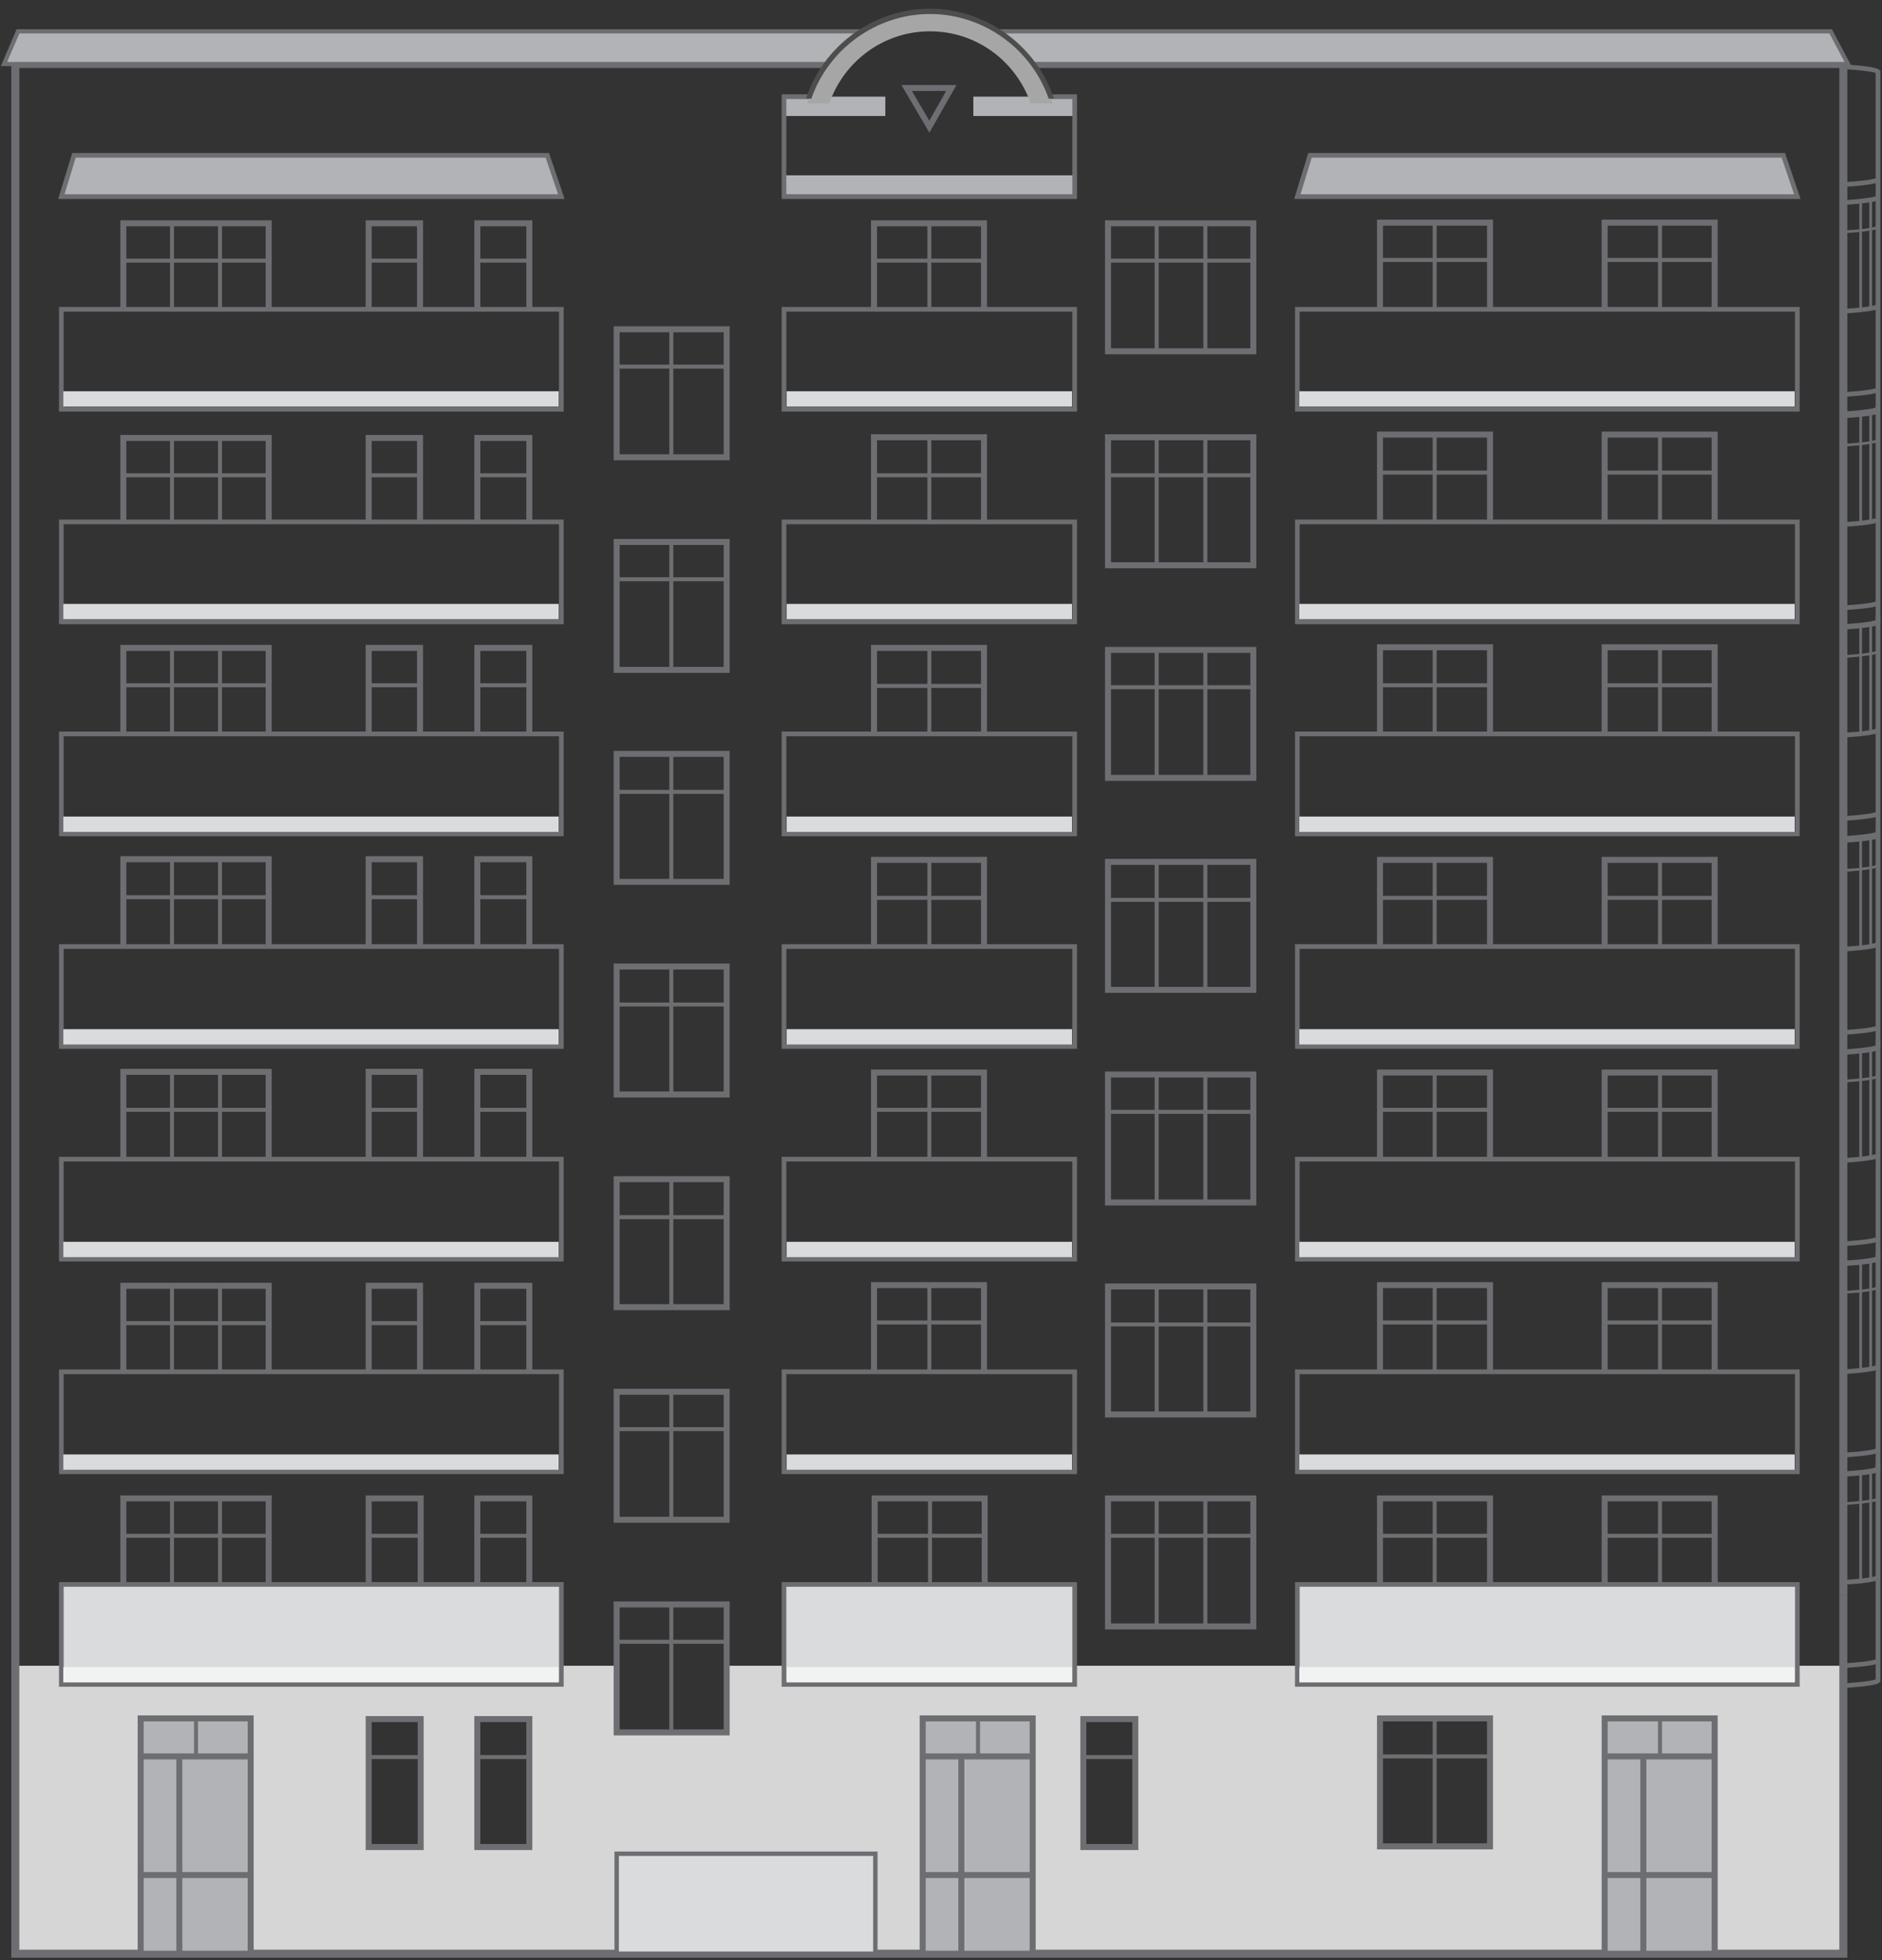 <?xml version="1.0" encoding="utf-8"?>
<!-- Generator: Adobe Illustrator 21.1.0, SVG Export Plug-In . SVG Version: 6.00 Build 0)  -->
<svg version="1.1" id="Слой_1" xmlns="http://www.w3.org/2000/svg" xmlns:xlink="http://www.w3.org/1999/xlink" x="0px" y="0px"
	 viewBox="0 0 282.3 294.1" style="enable-background:new 0 0 282.3 294.1;" xml:space="preserve">
<rect x="0" y="0" width="282.3" height="294.1" fill="#333333" stroke="none"/>
<style type="text/css">
	.st0{fill:#D6D6D6;}
	.st1{fill:none;stroke:#6D6E71;stroke-width:1.2;stroke-miterlimit:10;}
	.st2{fill:none;stroke:#6D6E71;stroke-width:0.9;stroke-miterlimit:10;}
	.st3{fill:none;stroke:#6D6E71;stroke-width:0.6;stroke-miterlimit:10;}
	.st4{fill:#B1B3B6;stroke:#6D6E71;stroke-width:0.9;stroke-miterlimit:10;}
	.st5{fill:#DADBDC;stroke:#6D6E71;stroke-width:0.7;stroke-miterlimit:10;}
	.st6{fill:none;stroke:#6D6E71;stroke-width:0.7;stroke-miterlimit:10;}
	.st7{fill:#B1B3B6;stroke:#6D6E71;stroke-width:0.7;stroke-miterlimit:10;}
	.st8{fill:#DADBDC;stroke:#6D6E71;stroke-width:0.66;stroke-miterlimit:10;}
	.st9{fill:#B1B3B6;}
	.st10{fill:#DADBDC;}
	.st11{fill:#F1F2F2;}
	.st12{fill:none;stroke:#6D6E71;stroke-width:0.4;stroke-miterlimit:10;}
	.st13{fill:none;}
	.st14{fill:#4D4D4D;}
	.st15{fill:#B1B3B6;stroke:#6D6E71;stroke-width:0.623;stroke-miterlimit:10;}
	.st16{fill:#A6A6A6;}
</style>
<path class="st0" d="M109,249.9v9.9H92.5v-9.9H2.3v43.2h274.2v-43.2H109z M63,277.1h-7.8v-19.2H63V277.1z M79.4,277.1h-7.8v-19.2
	h7.8V277.1z M170.3,277.1h-7.8v-19.2h7.8V277.1z M223.5,277H207v-19.2h16.5V277z"/>
<polyline class="st1" points="152.6,9.6 276.5,9.6 276.5,239.3 "/>
<polyline class="st1" points="276.5,239.3 276.5,293.1 2.3,293.1 2.3,9.6 126.6,9.6 "/>
<g>
	<rect x="207" y="224.8" class="st2" width="16.5" height="19.2"/>
	<line class="st3" x1="215.2" y1="224.8" x2="215.2" y2="244.2"/>
	<line class="st3" x1="207" y1="230.4" x2="223.5" y2="230.4"/>
</g>
<line class="st3" x1="215.2" y1="257.8" x2="215.2" y2="277.2"/>
<line class="st3" x1="207" y1="263.5" x2="223.5" y2="263.5"/>
<g>
	<rect x="131.2" y="224.8" class="st2" width="16.5" height="19.2"/>
	<line class="st3" x1="139.5" y1="224.8" x2="139.5" y2="244.2"/>
	<line class="st3" x1="131.2" y1="230.4" x2="147.7" y2="230.4"/>
</g>
<g>
	<rect x="92.5" y="240.7" class="st2" width="16.5" height="19.2"/>
	<line class="st3" x1="100.7" y1="240.7" x2="100.7" y2="260.1"/>
	<line class="st3" x1="92.5" y1="246.3" x2="109" y2="246.3"/>
</g>
<g>
	<rect x="240.7" y="224.8" class="st2" width="16.5" height="19.2"/>
	<g>
		<line class="st3" x1="249" y1="224.8" x2="249" y2="244.2"/>
		<line class="st3" x1="240.7" y1="230.4" x2="257.2" y2="230.4"/>
	</g>
</g>
<g>
	<rect x="240.7" y="257.8" class="st4" width="16.5" height="35.3"/>
	<line class="st3" x1="249" y1="257.8" x2="249" y2="263.6"/>
	<line class="st2" x1="246.5" y1="263.3" x2="246.5" y2="292.9"/>
	<line class="st2" x1="240.7" y1="263.5" x2="257.2" y2="263.5"/>
	<line class="st2" x1="240.7" y1="281.3" x2="257.2" y2="281.3"/>
</g>
<g>
	<rect x="21.1" y="257.8" class="st4" width="16.5" height="35.3"/>
	<line class="st3" x1="29.4" y1="257.8" x2="29.4" y2="263.6"/>
	<line class="st2" x1="26.9" y1="263.3" x2="26.9" y2="292.9"/>
	<line class="st2" x1="21.1" y1="263.5" x2="37.6" y2="263.5"/>
	<line class="st2" x1="21.1" y1="281.3" x2="37.6" y2="281.3"/>
</g>
<g>
	<rect x="138.4" y="257.8" class="st4" width="16.5" height="35.3"/>
	<line class="st3" x1="146.7" y1="257.8" x2="146.7" y2="263.6"/>
	<line class="st2" x1="144.2" y1="263.3" x2="144.2" y2="292.9"/>
	<line class="st2" x1="138.4" y1="263.5" x2="154.9" y2="263.5"/>
	<line class="st2" x1="138.4" y1="281.3" x2="154.9" y2="281.3"/>
</g>
<g>
	<rect x="166.2" y="224.8" class="st2" width="21.8" height="19.2"/>
	<line class="st3" x1="166.2" y1="230.4" x2="188" y2="230.4"/>
	<line class="st3" x1="173.5" y1="224.8" x2="173.5" y2="243.9"/>
	<line class="st3" x1="180.8" y1="224.8" x2="180.8" y2="243.9"/>
</g>
<g>
	<rect x="71.6" y="224.8" class="st2" width="7.8" height="19.2"/>
	<line class="st3" x1="71.2" y1="230.4" x2="79.4" y2="230.4"/>
</g>
<g>
	<rect x="55.3" y="224.8" class="st2" width="7.8" height="19.2"/>
	<line class="st3" x1="55.1" y1="230.4" x2="63.2" y2="230.4"/>
</g>
<g>
	<rect x="18.5" y="224.8" class="st2" width="21.8" height="19.2"/>
	<line class="st3" x1="18.5" y1="230.4" x2="40.3" y2="230.4"/>
	<line class="st3" x1="25.8" y1="224.8" x2="25.8" y2="243.9"/>
	<line class="st3" x1="33" y1="224.8" x2="33" y2="243.9"/>
</g>
<g>
	<polyline class="st2" points="131.1,110 131.1,97.2 147.6,97.2 147.6,110 	"/>
	<line class="st3" x1="139.4" y1="97.2" x2="139.4" y2="110.3"/>
	<line class="st3" x1="131.1" y1="102.9" x2="147.6" y2="102.9"/>
</g>
<g>
	<polyline class="st2" points="131.1,141.8 131.1,129 147.6,129 147.6,141.8 	"/>
	<line class="st3" x1="139.4" y1="129" x2="139.4" y2="142"/>
	<line class="st3" x1="131.1" y1="134.7" x2="147.6" y2="134.7"/>
</g>
<g>
	<polyline class="st2" points="131.1,173.7 131.1,160.9 147.6,160.9 147.6,173.7 	"/>
	<line class="st3" x1="139.4" y1="160.9" x2="139.4" y2="173.9"/>
	<line class="st3" x1="131.1" y1="166.5" x2="147.6" y2="166.5"/>
</g>
<g>
	<polyline class="st2" points="131.1,205.5 131.1,192.8 147.6,192.8 147.6,205.5 	"/>
	<line class="st3" x1="139.4" y1="192.8" x2="139.4" y2="205.8"/>
	<line class="st3" x1="131.1" y1="198.4" x2="147.6" y2="198.4"/>
</g>
<g>
	<g>
		<polyline class="st2" points="207,205.5 207,192.8 223.5,192.8 223.5,205.5 		"/>
		<line class="st3" x1="215.2" y1="192.8" x2="215.2" y2="205.8"/>
		<line class="st3" x1="207" y1="198.4" x2="223.5" y2="198.4"/>
	</g>
	<g>
		<polyline class="st2" points="240.7,205.5 240.7,192.8 257.2,192.8 257.2,205.5 		"/>
		<line class="st3" x1="249" y1="192.8" x2="249" y2="205.8"/>
		<line class="st3" x1="240.7" y1="198.4" x2="257.2" y2="198.4"/>
	</g>
</g>
<g>
	<g>
		<polyline class="st2" points="207,173.7 207,160.9 223.5,160.9 223.5,173.7 		"/>
		<line class="st3" x1="215.2" y1="160.9" x2="215.2" y2="173.9"/>
		<line class="st3" x1="207" y1="166.5" x2="223.5" y2="166.5"/>
	</g>
	<g>
		<polyline class="st2" points="240.7,173.7 240.7,160.9 257.2,160.9 257.2,173.7 		"/>
		<line class="st3" x1="249" y1="160.9" x2="249" y2="173.9"/>
		<line class="st3" x1="240.7" y1="166.5" x2="257.2" y2="166.5"/>
	</g>
</g>
<g>
	<g>
		<polyline class="st2" points="207,141.8 207,129 223.5,129 223.5,141.8 		"/>
		<line class="st3" x1="215.2" y1="129" x2="215.2" y2="142"/>
		<line class="st3" x1="207" y1="134.7" x2="223.5" y2="134.7"/>
	</g>
	<g>
		<polyline class="st2" points="240.7,141.8 240.7,129 257.2,129 257.2,141.8 		"/>
		<line class="st3" x1="249" y1="129" x2="249" y2="142"/>
		<line class="st3" x1="240.7" y1="134.7" x2="257.2" y2="134.7"/>
	</g>
</g>
<g>
	<g>
		<polyline class="st2" points="207,109.9 207,97.1 223.5,97.1 223.5,109.9 		"/>
		<line class="st3" x1="215.2" y1="97.1" x2="215.2" y2="110.1"/>
		<line class="st3" x1="207" y1="102.8" x2="223.5" y2="102.8"/>
	</g>
	<g>
		<polyline class="st2" points="240.7,109.9 240.7,97.1 257.2,97.1 257.2,109.9 		"/>
		<line class="st3" x1="249" y1="97.1" x2="249" y2="110.1"/>
		<line class="st3" x1="240.7" y1="102.8" x2="257.2" y2="102.8"/>
	</g>
</g>
<g>
	<g>
		<polyline class="st2" points="207,78 207,65.2 223.5,65.2 223.5,78 		"/>
		<line class="st3" x1="215.2" y1="65.2" x2="215.2" y2="78.3"/>
		<line class="st3" x1="207" y1="70.9" x2="223.5" y2="70.9"/>
	</g>
	<g>
		<polyline class="st2" points="240.7,78 240.7,65.2 257.2,65.2 257.2,78 		"/>
		<line class="st3" x1="249" y1="65.2" x2="249" y2="78.3"/>
		<line class="st3" x1="240.7" y1="70.9" x2="257.2" y2="70.9"/>
	</g>
</g>
<g>
	<g>
		<polyline class="st2" points="207,46.1 207,33.4 223.5,33.4 223.5,46.1 		"/>
		<line class="st3" x1="215.2" y1="33.4" x2="215.2" y2="46.4"/>
		<line class="st3" x1="207" y1="39" x2="223.5" y2="39"/>
	</g>
	<g>
		<polyline class="st2" points="240.7,46.1 240.7,33.4 257.2,33.4 257.2,46.1 		"/>
		<line class="st3" x1="249" y1="33.4" x2="249" y2="46.4"/>
		<line class="st3" x1="240.7" y1="39" x2="257.2" y2="39"/>
	</g>
</g>
<g>
	<polyline class="st2" points="131.1,78.4 131.1,65.6 147.6,65.6 147.6,78.4 	"/>
	<line class="st3" x1="139.4" y1="65.6" x2="139.4" y2="78.6"/>
	<line class="st3" x1="131.1" y1="71.3" x2="147.6" y2="71.3"/>
</g>
<g>
	<polyline class="st2" points="131.1,46.3 131.1,33.5 147.6,33.5 147.6,46.3 	"/>
	<line class="st3" x1="139.4" y1="33.5" x2="139.4" y2="46.5"/>
	<line class="st3" x1="131.1" y1="39.1" x2="147.6" y2="39.1"/>
</g>
<rect x="194.6" y="237.7" class="st5" width="75" height="15"/>
<rect x="194.6" y="205.8" class="st6" width="75" height="15"/>
<rect x="194.6" y="173.9" class="st6" width="75" height="15"/>
<rect x="194.6" y="142" class="st6" width="75" height="15"/>
<rect x="194.6" y="110.1" class="st6" width="75" height="15"/>
<rect x="194.6" y="78.3" class="st6" width="75" height="15"/>
<rect x="194.6" y="46.4" class="st6" width="75" height="15"/>
<polygon class="st7" points="269.6,29.5 194.6,29.5 196.5,23.3 267.5,23.3 "/>
<polygon class="st7" points="84.2,29.5 9.2,29.5 11.1,23.3 82.1,23.3 "/>
<path class="st2" d="M55.3,52.6"/>
<path class="st2" d="M63,52.6"/>
<g>
	<polyline class="st2" points="71.6,46.4 71.6,33.5 79.4,33.5 79.4,46.4 	"/>
	<line class="st3" x1="71.2" y1="39.1" x2="79.4" y2="39.1"/>
	<polyline class="st2" points="55.3,46.4 55.3,33.5 63,33.5 63,46.4 	"/>
	<line class="st3" x1="55.1" y1="39.1" x2="63.2" y2="39.1"/>
	<polyline class="st2" points="18.5,46.4 18.5,33.5 40.3,33.5 40.3,46.4 	"/>
	<line class="st3" x1="18.5" y1="39.1" x2="40.3" y2="39.1"/>
	<line class="st3" x1="25.8" y1="33.5" x2="25.8" y2="46.4"/>
	<line class="st3" x1="33" y1="33.5" x2="33" y2="46.4"/>
</g>
<g>
	<polyline class="st2" points="71.6,78.5 71.6,65.7 79.4,65.7 79.4,78.5 	"/>
	<line class="st3" x1="71.2" y1="71.3" x2="79.4" y2="71.3"/>
	<polyline class="st2" points="55.3,78.5 55.3,65.7 63,65.7 63,78.5 	"/>
	<line class="st3" x1="55.1" y1="71.3" x2="63.2" y2="71.3"/>
	<polyline class="st2" points="18.5,78.5 18.5,65.7 40.3,65.7 40.3,78.5 	"/>
	<line class="st3" x1="18.5" y1="71.3" x2="40.3" y2="71.3"/>
	<line class="st3" x1="25.8" y1="65.7" x2="25.8" y2="78.5"/>
	<line class="st3" x1="33" y1="65.7" x2="33" y2="78.5"/>
</g>
<g>
	<polyline class="st2" points="71.6,110.1 71.6,97.2 79.4,97.2 79.4,110.1 	"/>
	<line class="st3" x1="71.2" y1="102.8" x2="79.4" y2="102.8"/>
	<polyline class="st2" points="55.3,110.1 55.3,97.2 63,97.2 63,110.1 	"/>
	<line class="st3" x1="55.1" y1="102.8" x2="63.2" y2="102.8"/>
	<polyline class="st2" points="18.5,110.1 18.5,97.2 40.3,97.2 40.3,110.1 	"/>
	<line class="st3" x1="18.5" y1="102.8" x2="40.3" y2="102.8"/>
	<line class="st3" x1="25.8" y1="97.2" x2="25.8" y2="110.1"/>
	<line class="st3" x1="33" y1="97.2" x2="33" y2="110.1"/>
</g>
<g>
	<polyline class="st2" points="71.6,141.8 71.6,128.9 79.4,128.9 79.4,141.8 	"/>
	<line class="st3" x1="71.2" y1="134.6" x2="79.4" y2="134.6"/>
	<polyline class="st2" points="55.3,141.8 55.3,128.9 63,128.9 63,141.8 	"/>
	<line class="st3" x1="55.1" y1="134.6" x2="63.2" y2="134.6"/>
	<polyline class="st2" points="18.5,141.8 18.5,128.9 40.3,128.9 40.3,141.8 	"/>
	<line class="st3" x1="18.5" y1="134.6" x2="40.3" y2="134.6"/>
	<line class="st3" x1="25.8" y1="128.9" x2="25.8" y2="141.8"/>
	<line class="st3" x1="33" y1="128.9" x2="33" y2="141.8"/>
</g>
<g>
	<polyline class="st2" points="71.6,173.7 71.6,160.8 79.4,160.8 79.4,173.7 	"/>
	<line class="st3" x1="71.2" y1="166.5" x2="79.4" y2="166.5"/>
	<polyline class="st2" points="55.3,173.7 55.3,160.8 63,160.8 63,173.7 	"/>
	<line class="st3" x1="55.1" y1="166.5" x2="63.2" y2="166.5"/>
	<polyline class="st2" points="18.5,173.7 18.5,160.8 40.3,160.8 40.3,173.7 	"/>
	<line class="st3" x1="18.5" y1="166.5" x2="40.3" y2="166.5"/>
	<line class="st3" x1="25.8" y1="160.8" x2="25.8" y2="173.7"/>
	<line class="st3" x1="33" y1="160.8" x2="33" y2="173.7"/>
</g>
<g>
	<polyline class="st2" points="71.6,205.8 71.6,192.9 79.4,192.9 79.4,205.8 	"/>
	<line class="st3" x1="71.2" y1="198.5" x2="79.4" y2="198.5"/>
	<polyline class="st2" points="55.3,205.8 55.3,192.9 63,192.9 63,205.8 	"/>
	<line class="st3" x1="55.1" y1="198.5" x2="63.2" y2="198.5"/>
	<polyline class="st2" points="18.5,205.8 18.5,192.9 40.3,192.9 40.3,205.8 	"/>
	<line class="st3" x1="18.5" y1="198.5" x2="40.3" y2="198.5"/>
	<line class="st3" x1="25.8" y1="192.9" x2="25.8" y2="205.8"/>
	<line class="st3" x1="33" y1="192.9" x2="33" y2="205.8"/>
</g>
<g>
	<rect x="9.2" y="237.7" class="st5" width="75" height="15"/>
	<rect x="9.2" y="205.8" class="st6" width="75" height="15"/>
	<rect x="9.2" y="173.9" class="st6" width="75" height="15"/>
	<rect x="9.2" y="142" class="st6" width="75" height="15"/>
	<rect x="9.2" y="110.1" class="st6" width="75" height="15"/>
	<rect x="9.2" y="78.3" class="st6" width="75" height="15"/>
	<rect x="9.2" y="46.4" class="st6" width="75" height="15"/>
</g>
<g>
	<rect x="166.2" y="193" class="st2" width="21.8" height="19.2"/>
	<line class="st3" x1="166.2" y1="198.7" x2="188" y2="198.7"/>
	<line class="st3" x1="173.5" y1="193" x2="173.5" y2="212.2"/>
	<line class="st3" x1="180.8" y1="193" x2="180.8" y2="212.2"/>
</g>
<g>
	<rect x="166.2" y="161.2" class="st2" width="21.8" height="19.2"/>
	<line class="st3" x1="166.2" y1="166.8" x2="188" y2="166.8"/>
	<line class="st3" x1="173.5" y1="161.2" x2="173.5" y2="180.3"/>
	<line class="st3" x1="180.8" y1="161.2" x2="180.8" y2="180.3"/>
</g>
<g>
	<rect x="166.2" y="129.3" class="st2" width="21.8" height="19.2"/>
	<line class="st3" x1="166.2" y1="135" x2="188" y2="135"/>
	<line class="st3" x1="173.5" y1="129.3" x2="173.5" y2="148.5"/>
	<line class="st3" x1="180.8" y1="129.3" x2="180.8" y2="148.5"/>
</g>
<g>
	<rect x="166.2" y="97.5" class="st2" width="21.8" height="19.2"/>
	<line class="st3" x1="166.2" y1="103.1" x2="188" y2="103.1"/>
	<line class="st3" x1="173.5" y1="97.5" x2="173.5" y2="116.6"/>
	<line class="st3" x1="180.8" y1="97.5" x2="180.8" y2="116.6"/>
</g>
<g>
	<rect x="166.2" y="65.6" class="st2" width="21.8" height="19.2"/>
	<line class="st3" x1="166.2" y1="71.3" x2="188" y2="71.3"/>
	<line class="st3" x1="173.5" y1="65.6" x2="173.5" y2="84.8"/>
	<line class="st3" x1="180.8" y1="65.6" x2="180.8" y2="84.8"/>
</g>
<g>
	<rect x="166.2" y="33.5" class="st2" width="21.8" height="19.2"/>
	<line class="st3" x1="166.2" y1="39.1" x2="188" y2="39.1"/>
	<line class="st3" x1="173.5" y1="33.5" x2="173.5" y2="52.6"/>
	<line class="st3" x1="180.8" y1="33.5" x2="180.8" y2="52.6"/>
</g>
<g>
	<rect x="92.5" y="208.8" class="st2" width="16.5" height="19.2"/>
	<line class="st3" x1="100.7" y1="208.8" x2="100.7" y2="228.2"/>
	<line class="st3" x1="92.5" y1="214.4" x2="109" y2="214.4"/>
</g>
<g>
	<rect x="92.5" y="176.9" class="st2" width="16.5" height="19.2"/>
	<line class="st3" x1="100.7" y1="176.9" x2="100.7" y2="196.3"/>
	<line class="st3" x1="92.5" y1="182.6" x2="109" y2="182.6"/>
</g>
<g>
	<rect x="92.5" y="145" class="st2" width="16.5" height="19.2"/>
	<line class="st3" x1="100.7" y1="145" x2="100.7" y2="164.4"/>
	<line class="st3" x1="92.5" y1="150.7" x2="109" y2="150.7"/>
</g>
<g>
	<rect x="92.5" y="113.1" class="st2" width="16.5" height="19.2"/>
	<line class="st3" x1="100.7" y1="113.1" x2="100.7" y2="132.5"/>
	<line class="st3" x1="92.5" y1="118.8" x2="109" y2="118.8"/>
</g>
<g>
	<rect x="92.5" y="81.3" class="st2" width="16.5" height="19.2"/>
	<line class="st3" x1="100.7" y1="81.3" x2="100.7" y2="100.7"/>
	<line class="st3" x1="92.5" y1="86.9" x2="109" y2="86.9"/>
</g>
<g>
	<rect x="92.5" y="49.4" class="st2" width="16.5" height="19.2"/>
	<line class="st3" x1="100.7" y1="49.4" x2="100.7" y2="68.8"/>
	<line class="st3" x1="92.5" y1="55" x2="109" y2="55"/>
</g>
<rect x="117.6" y="237.7" class="st5" width="43.6" height="15"/>
<rect x="92.5" y="278.1" class="st8" width="38.8" height="15"/>
<rect x="117.6" y="205.8" class="st6" width="43.6" height="15"/>
<rect x="117.6" y="173.9" class="st6" width="43.6" height="15"/>
<rect x="117.6" y="142" class="st6" width="43.6" height="15"/>
<rect x="117.6" y="110.1" class="st6" width="43.6" height="15"/>
<rect x="117.6" y="78.3" class="st6" width="43.6" height="15"/>
<rect x="117.6" y="46.4" class="st6" width="43.6" height="15"/>
<rect x="117.6" y="14.5" class="st9" width="15.2" height="2.9"/>
<rect x="146" y="14.5" class="st9" width="15.1" height="2.9"/>
<rect x="117.6" y="26.3" class="st9" width="43.6" height="2.9"/>
<polygon class="st2" points="139.4,19 142.7,13.2 136,13.2 "/>
<polyline class="st6" points="157.1,14.5 161.2,14.5 161.2,29.5 117.6,29.5 117.6,14.5 121.9,14.5 "/>
<line class="st3" x1="71.2" y1="263.6" x2="79.4" y2="263.6"/>
<line class="st3" x1="162.1" y1="263.6" x2="170.3" y2="263.6"/>
<rect x="207" y="257.8" class="st2" width="16.5" height="19.2"/>
<rect x="71.6" y="257.9" class="st2" width="7.8" height="19.2"/>
<rect x="162.5" y="257.9" class="st2" width="7.8" height="19.2"/>
<rect x="55.3" y="257.9" class="st2" width="7.8" height="19.2"/>
<line class="st3" x1="55.1" y1="263.6" x2="63.2" y2="263.6"/>
<g>
	<rect x="9.5" y="218.2" class="st10" width="74.3" height="2.3"/>
	<rect x="9.5" y="186.3" class="st10" width="74.3" height="2.3"/>
	<rect x="9.5" y="154.4" class="st10" width="74.3" height="2.3"/>
	<rect x="9.5" y="122.5" class="st10" width="74.3" height="2.3"/>
	<rect x="9.5" y="90.6" class="st10" width="74.3" height="2.3"/>
	<rect x="9.5" y="58.7" class="st10" width="74.3" height="2.3"/>
	<rect x="9.5" y="250.1" class="st11" width="74.3" height="2.3"/>
</g>
<g>
	<rect x="194.9" y="218.2" class="st10" width="74.3" height="2.3"/>
	<rect x="194.9" y="186.3" class="st10" width="74.3" height="2.3"/>
	<rect x="194.9" y="154.4" class="st10" width="74.3" height="2.3"/>
	<rect x="194.9" y="122.5" class="st10" width="74.3" height="2.3"/>
	<rect x="194.9" y="90.6" class="st10" width="74.3" height="2.3"/>
	<rect x="194.9" y="58.7" class="st10" width="74.3" height="2.3"/>
	<rect x="194.9" y="250.1" class="st11" width="74.3" height="2.3"/>
</g>
<g>
	<rect x="118" y="218.2" class="st10" width="42.8" height="2.3"/>
	<rect x="118" y="186.3" class="st10" width="42.8" height="2.3"/>
	<rect x="118" y="154.4" class="st10" width="42.8" height="2.3"/>
	<rect x="118" y="122.5" class="st10" width="42.8" height="2.3"/>
	<rect x="118" y="90.6" class="st10" width="42.8" height="2.3"/>
	<rect x="118" y="58.7" class="st10" width="42.8" height="2.3"/>
	<rect x="118" y="250.1" class="st11" width="42.8" height="2.3"/>
</g>
<g>
	<g>
		<path class="st6" d="M276.5,251.3v1.6c3.1-0.2,5.2-0.5,5.2-0.8"/>
		<g>
			<path class="st6" d="M276.5,219.5v1.6c3.1-0.2,5.2-0.5,5.2-0.8"/>
		</g>
		<path class="st6" d="M276.5,248.3v1.6c3.1-0.2,5.2-0.5,5.2-0.8"/>
		<path class="st6" d="M276.5,235.8v1.6c3.1-0.2,5.2-0.5,5.2-0.8"/>
		<path class="st12" d="M276.5,224v1.6c3.1-0.2,5.2-0.5,5.2-0.8"/>
		<line class="st6" x1="281.7" y1="219.5" x2="281.7" y2="252.2"/>
		<line class="st12" x1="280.6" y1="220.8" x2="280.6" y2="237"/>
	</g>
	<line class="st12" x1="279.1" y1="220.8" x2="279.1" y2="237.5"/>
</g>
<g>
	<g>
		<path class="st6" d="M276.5,219.6v1.6c3.1-0.2,5.2-0.5,5.2-0.8"/>
		<g>
			<path class="st6" d="M276.5,187.9v1.6c3.1-0.2,5.2-0.5,5.2-0.8"/>
		</g>
		<path class="st6" d="M276.5,216.7v1.6c3.1-0.2,5.2-0.5,5.2-0.8"/>
		<path class="st6" d="M276.5,204.2v1.6c3.1-0.2,5.2-0.5,5.2-0.8"/>
		<path class="st12" d="M276.5,192.3v1.6c3.1-0.2,5.2-0.5,5.2-0.8"/>
		<line class="st6" x1="281.7" y1="187.9" x2="281.7" y2="220.5"/>
		<line class="st12" x1="280.6" y1="189.1" x2="280.6" y2="205.4"/>
	</g>
	<line class="st12" x1="279.1" y1="189.1" x2="279.1" y2="205.8"/>
</g>
<g>
	<g>
		<path class="st6" d="M276.5,188v1.6c3.1-0.2,5.2-0.5,5.2-0.8"/>
		<g>
			<path class="st6" d="M276.5,156.2v1.6c3.1-0.2,5.2-0.5,5.2-0.8"/>
		</g>
		<path class="st6" d="M276.5,185v1.6c3.1-0.2,5.2-0.5,5.2-0.8"/>
		<path class="st6" d="M276.5,172.5v1.6c3.1-0.2,5.2-0.5,5.2-0.8"/>
		<path class="st12" d="M276.5,160.6v1.6c3.1-0.2,5.2-0.5,5.2-0.8"/>
		<line class="st6" x1="281.7" y1="156.2" x2="281.7" y2="188.8"/>
		<line class="st12" x1="280.6" y1="157.5" x2="280.6" y2="173.7"/>
	</g>
	<line class="st12" x1="279.1" y1="157.5" x2="279.1" y2="174.1"/>
</g>
<g>
	<g>
		<path class="st6" d="M276.5,156.3v1.6c3.1-0.2,5.2-0.5,5.2-0.8"/>
		<g>
			<path class="st6" d="M276.5,124.5v1.6c3.1-0.2,5.2-0.5,5.2-0.8"/>
		</g>
		<path class="st6" d="M276.5,153.3v1.6c3.1-0.2,5.2-0.5,5.2-0.8"/>
		<path class="st6" d="M276.5,140.8v1.6c3.1-0.2,5.2-0.5,5.2-0.8"/>
		<path class="st12" d="M276.5,129v1.6c3.1-0.2,5.2-0.5,5.2-0.8"/>
		<line class="st6" x1="281.7" y1="124.5" x2="281.7" y2="157.2"/>
		<line class="st12" x1="280.6" y1="125.8" x2="280.6" y2="142"/>
	</g>
	<line class="st12" x1="279.1" y1="125.8" x2="279.1" y2="142.4"/>
</g>
<g>
	<g>
		<path class="st6" d="M276.5,124.2v1.6c3.1-0.2,5.2-0.5,5.2-0.8"/>
		<g>
			<path class="st6" d="M276.5,92.4V94c3.1-0.2,5.2-0.5,5.2-0.8"/>
		</g>
		<path class="st6" d="M276.5,121.2v1.6c3.1-0.2,5.2-0.5,5.2-0.8"/>
		<path class="st6" d="M276.5,108.7v1.6c3.1-0.2,5.2-0.5,5.2-0.8"/>
		<path class="st12" d="M276.5,96.9v1.6c3.1-0.2,5.2-0.5,5.2-0.8"/>
		<line class="st6" x1="281.7" y1="92.4" x2="281.7" y2="125.1"/>
		<line class="st12" x1="280.6" y1="93.7" x2="280.6" y2="109.9"/>
	</g>
	<line class="st12" x1="279.1" y1="93.7" x2="279.1" y2="110.3"/>
</g>
<g>
	<g>
		<path class="st6" d="M276.5,92.5v1.6c3.1-0.2,5.2-0.5,5.2-0.8"/>
		<g>
			<path class="st6" d="M276.5,60.8v1.6c3.1-0.2,5.2-0.5,5.2-0.8"/>
		</g>
		<path class="st6" d="M276.5,89.6v1.6c3.1-0.2,5.2-0.5,5.2-0.8"/>
		<path class="st6" d="M276.5,77.1v1.6c3.1-0.2,5.2-0.5,5.2-0.8"/>
		<path class="st12" d="M276.5,65.2v1.6c3.1-0.2,5.2-0.5,5.2-0.8"/>
		<line class="st6" x1="281.7" y1="60.8" x2="281.7" y2="93.4"/>
		<line class="st12" x1="280.6" y1="62" x2="280.6" y2="78.3"/>
	</g>
	<line class="st12" x1="279.1" y1="62" x2="279.1" y2="78.7"/>
</g>
<g>
	<g>
		<path class="st6" d="M276.5,60.5v1.6c3.1-0.2,5.2-0.5,5.2-0.8"/>
		<g>
			<path class="st6" d="M276.5,28.8v1.6c3.1-0.2,5.2-0.5,5.2-0.8"/>
		</g>
		<path class="st6" d="M276.5,57.6v1.6c3.1-0.2,5.2-0.5,5.2-0.8"/>
		<path class="st6" d="M276.5,45.1v1.6c3.1-0.2,5.2-0.5,5.2-0.8"/>
		<path class="st12" d="M276.5,33.2v1.6c3.1-0.2,5.2-0.5,5.2-0.8"/>
		<line class="st6" x1="281.7" y1="10.6" x2="281.7" y2="61.4"/>
		<line class="st12" x1="280.6" y1="30" x2="280.6" y2="46.3"/>
	</g>
	<line class="st12" x1="279.1" y1="30" x2="279.1" y2="46.7"/>
</g>
<path class="st6" d="M276.5,26.1v1.6c3.1-0.2,5.2-0.5,5.2-0.8"/>
<path class="st6" d="M281.7,10.8c0-0.3-2.1-0.6-5.2-0.8"/>
<polygon class="st13" points="121.6,15.1 122.3,15.1 122.3,15.1 "/>
<polygon class="st14" points="122.3,15.1 124.2,15.1 124.2,15.1 "/>
<path class="st15" d="M125.9,9.6"/>
<polyline class="st15" points="149.7,4.7 274.6,4.7 277.2,9.6 153.6,9.6 "/>
<polyline class="st15" points="125.9,9.6 0.6,9.6 2.7,4.7 129.1,4.7 "/>
<path class="st16" d="M139.5,4.7c7,0,12.9,4.5,15.1,10.8h3.3c-2.4-7.9-9.7-13.7-18.4-13.7s-16,5.8-18.4,13.7h3.3
	C126.6,9.2,132.5,4.7,139.5,4.7z"/>
<path class="st13" d="M139.5,2.1c-8,0-15.2,5.2-17.8,12.7h35.6C154.7,7.3,147.5,2.1,139.5,2.1z"/>
<path class="st14" d="M139.5,2.1c8,0,15.2,5.2,17.8,12.7h0.8c-2.6-7.9-10.2-13.5-18.6-13.5c-8.4,0-16,5.5-18.6,13.5h0.8
	C124.3,7.3,131.5,2.1,139.5,2.1z"/>
</svg>
